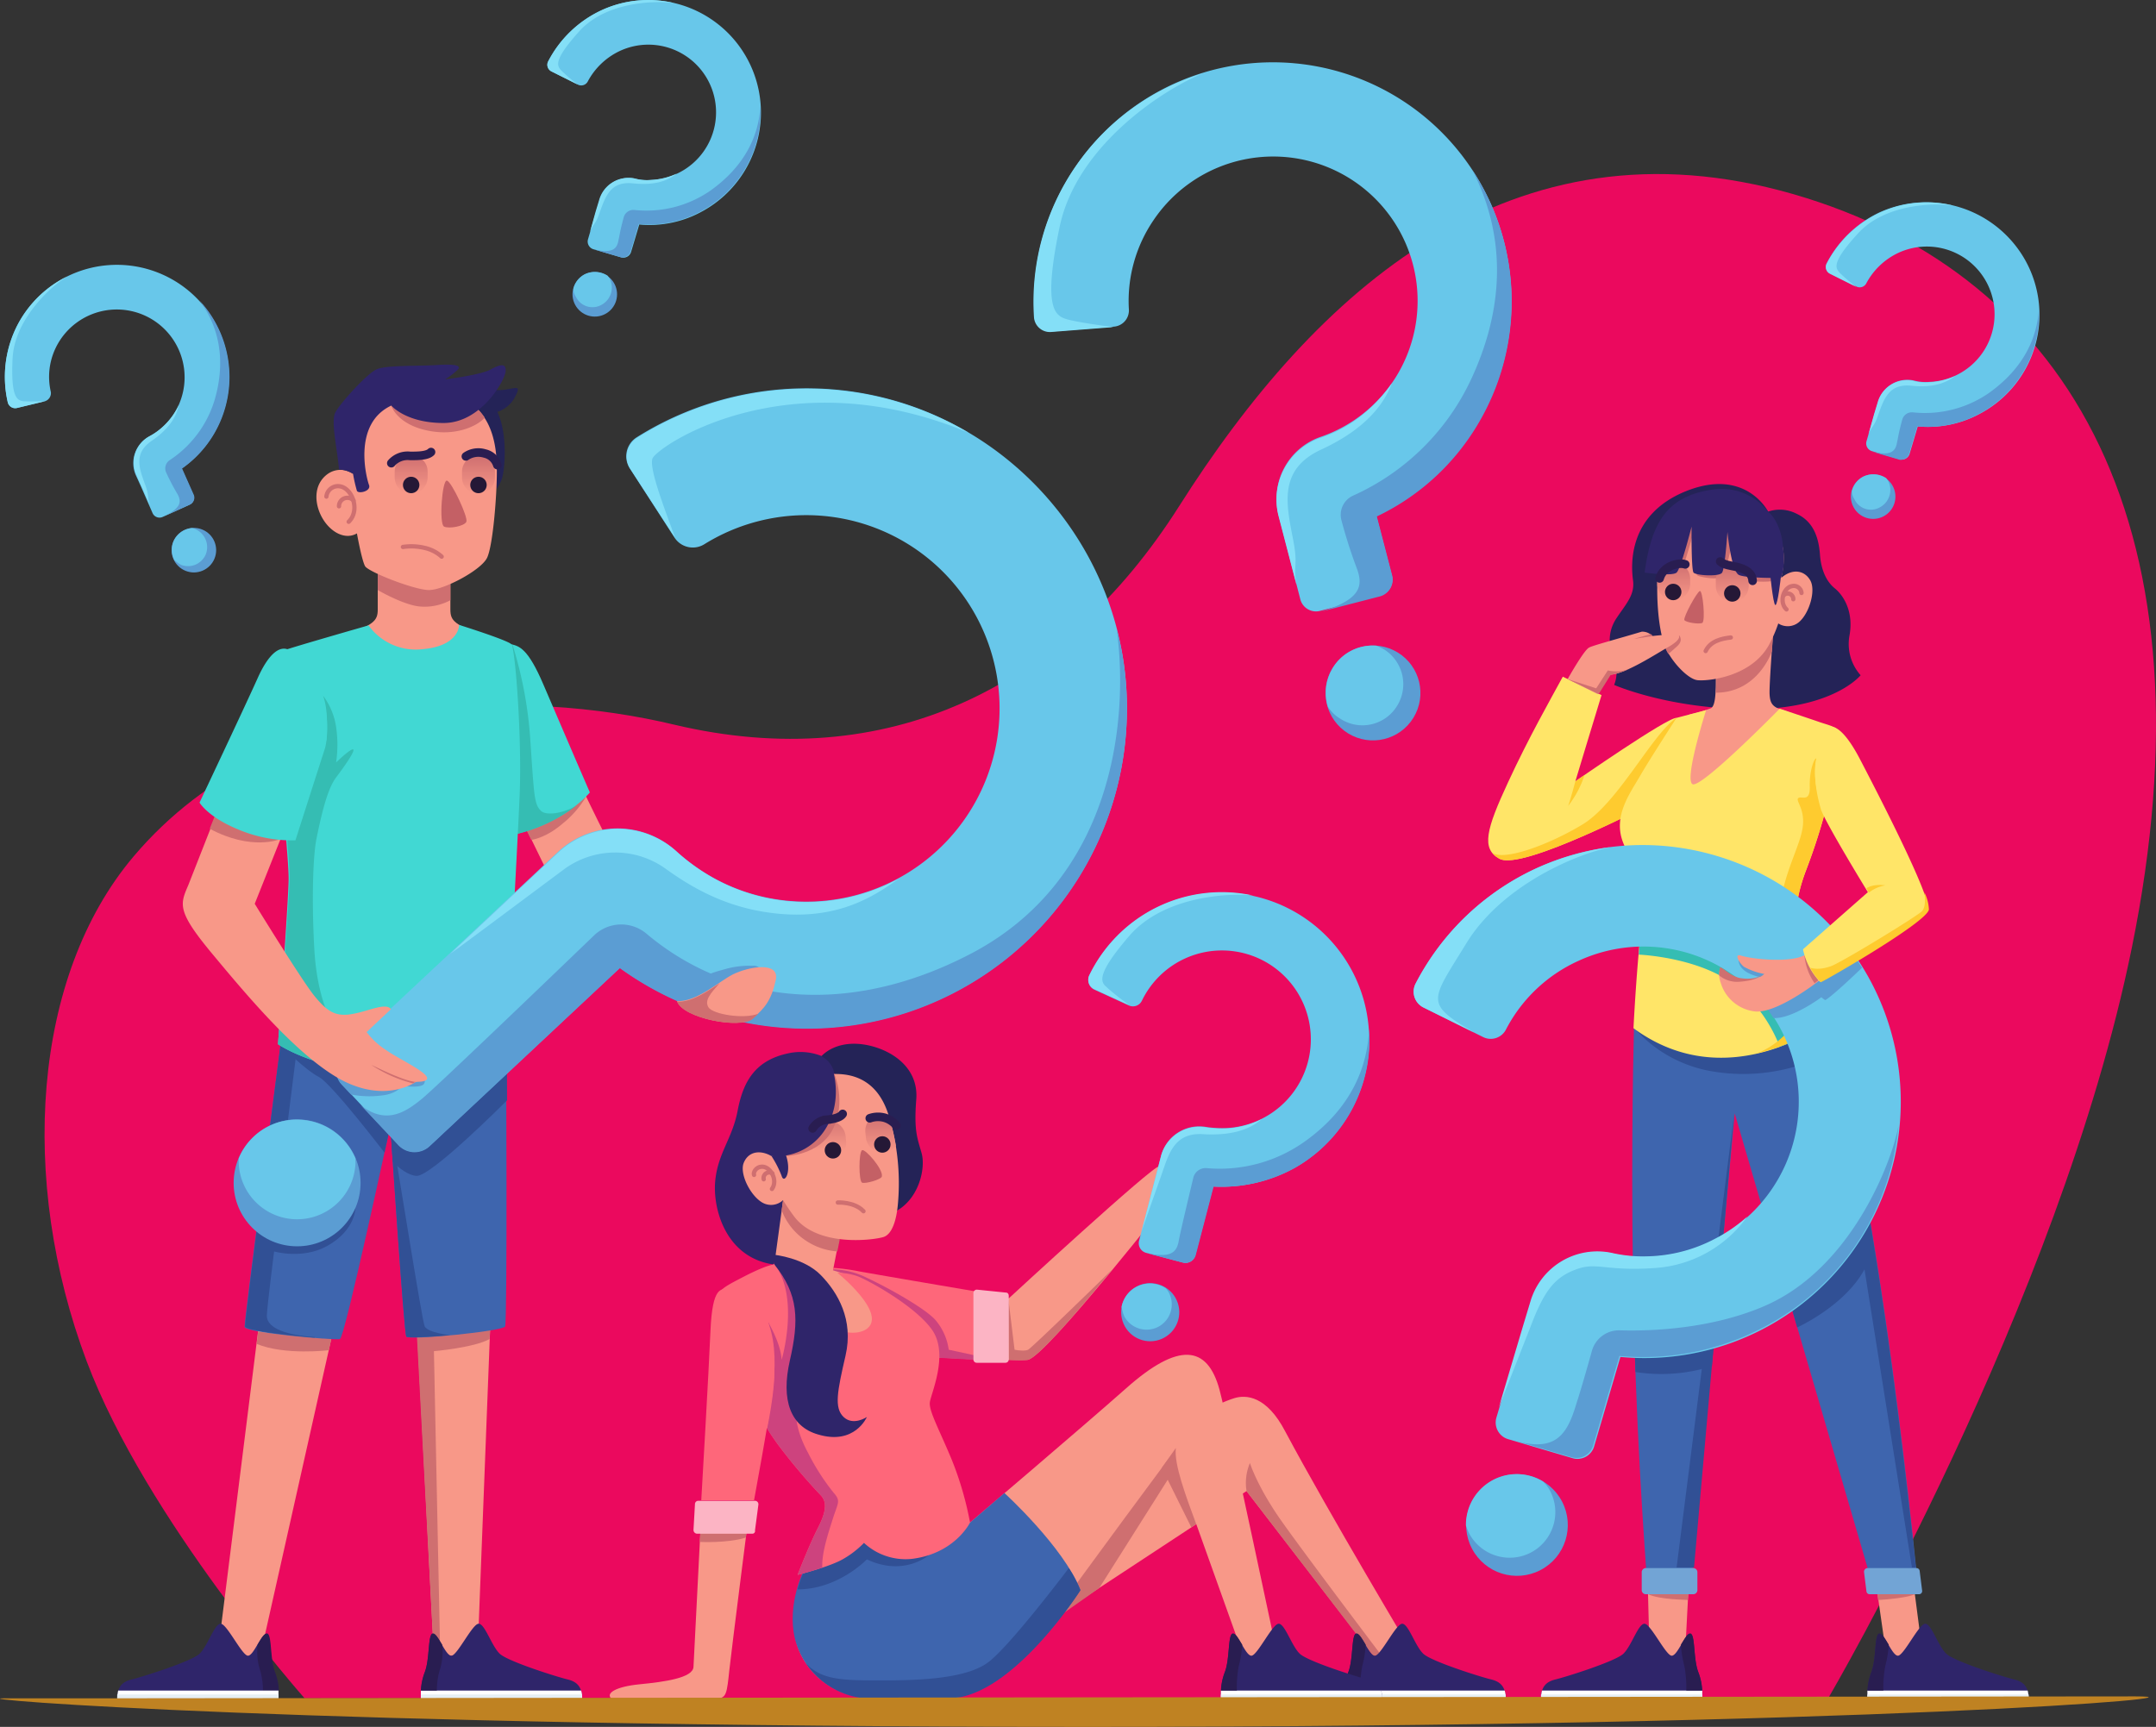 <svg xmlns="http://www.w3.org/2000/svg" xmlns:xlink="http://www.w3.org/1999/xlink" width="502.667" height="402.709" viewBox="0 0 502.667 402.709">
  <rect x="0" y="0" width="502.667" height="402.709" fill="#333333" stroke="none"/>
  <defs>
    <linearGradient id="linear-gradient" x1="0.503" y1="0.011" x2="0.503" y2="0.994" gradientUnits="objectBoundingBox">
      <stop offset="0" stop-color="#cf6f70"/>
      <stop offset="1" stop-color="#f89888"/>
    </linearGradient>
    <linearGradient id="linear-gradient-2" x1="0.504" y1="0.011" x2="0.504" y2="0.994" xlink:href="#linear-gradient"/>
    <linearGradient id="linear-gradient-3" x1="0.497" y1="0.011" x2="0.497" y2="0.994" xlink:href="#linear-gradient"/>
    <linearGradient id="linear-gradient-4" x1="0.494" y1="0.02" x2="0.494" y2="1.003" xlink:href="#linear-gradient"/>
    <linearGradient id="linear-gradient-5" x1="0.498" y1="0.022" x2="0.498" y2="1.011" xlink:href="#linear-gradient"/>
    <linearGradient id="linear-gradient-6" x1="0.66" y1="-0.212" x2="0.66" y2="0.779" xlink:href="#linear-gradient"/>
  </defs>
  <g id="_2362208" data-name="2362208" transform="translate(-30.599 -67.134)">
    <path id="XMLID_298_" d="M100.432,458.541s-36.921-41.664-50.809-78.585C33.7,337.615,36.977,290.08,60.575,262.192c33.76-39.857,92.134-38.841,126.007-30.711,49.454,11.743,90.666-8.355,117.652-50.809,31.953-50.47,77.456-91.8,143.169-72.939,65.713,18.969,98.683,79.262,79.036,175.8-16.936,83.214-70.794,175.009-70.794,175.009Z" transform="translate(1.188 4.641)" fill="#eb095e"/>
    <g id="XMLID_288_" transform="translate(57.924 152.172)">
      <path id="XMLID_141_" d="M136.6,201.2s1.694.339,8.807,16.711,16.485,34.324,16.485,34.324l-13.436,9.033-10.5-21.566Z" transform="translate(-44.24 -134.865)" fill="#f89888"/>
      <path id="XMLID_229_" d="M153.394,231.7a23.116,23.116,0,0,1-5.533,6.323c-3.952,3.387-7.226,3.726-7.226,3.726l-2.936-5.984Z" transform="translate(-44.098 -130.928)" fill="#cf6f70"/>
      <path id="XMLID_139_" d="M136.2,200.2c1.807.452,3.839.9,7.452,9.371,5.984,14,10.839,25.179,10.839,25.179s-5.758,7.226-18.291,9.936V200.2Z" transform="translate(-44.292 -134.994)" fill="#41d8d3"/>
      <path id="XMLID_317_" d="M151.643,237.573c-2.484,1.807-7.226,2.823-8.581,1.468-1.581-1.581-1.581-3.274-2.484-16.6A94.652,94.652,0,0,0,136.4,200.2v44.486A36.832,36.832,0,0,0,151.643,237.573Z" transform="translate(-44.266 -134.994)" fill="#35bdb3"/>
      <path id="XMLID_136_" d="M84.984,342,75.5,417.762l9.6,1.694,16.936-75.536Z" transform="translate(-52.128 -116.689)" fill="#f89888"/>
      <path id="XMLID_232_" d="M100.988,343.894l-.565,2.6s-10.275,1.242-16.824-1.468l.339-2.823Z" transform="translate(-51.082 -116.663)" fill="#cf6f70"/>
      <path id="XMLID_131_" d="M116.8,343.494l3.839,74.294H130.8l2.936-75.988Z" transform="translate(-46.796 -116.715)" fill="#f89888"/>
      <path id="XMLID_233_" d="M120.652,417.788h1.468l-1.468-71.02s9.259-.79,12.985-2.823l.113-2.145L116.7,343.494Z" transform="translate(-46.809 -116.715)" fill="#cf6f70"/>
      <path id="XMLID_130_" d="M89.455,283.19s-8.468,64.245-8.355,65.6,21.114,3.161,22.243,2.823,11.743-49.793,11.743-49.793,3.161,48.325,3.726,49.228,22.469-1.242,23.033-2.371.226-66.278.226-66.278Z" transform="translate(-51.405 -124.383)" fill="#3e65ae"/>
      <path id="XMLID_484_" d="M81.2,348.6c.113.9,9.6,2.032,16.146,2.6l.226-.113c-8.355-.565-11.4-2.71-11.291-5.081s1.694-14.9,1.694-14.9,6.549,1.919,12.307-1.242c6.775-3.726,6.662-9.033,6.662-9.033-9.71,9.71-18.969,5.42-18.969,5.42L93.394,283h0l-3.952.113S81.087,347.245,81.2,348.6Z" transform="translate(-51.392 -124.305)" fill="#315095"/>
      <path id="XMLID_482_" d="M125.088,348.49s-5.081-.565-5.871-2.032c-.677-1.468-6.323-37.825-8.017-46.857,0,0,3.161,48.325,3.726,49.229C115.265,349.167,120.007,348.941,125.088,348.49Z" transform="translate(-47.519 -122.162)" fill="#315095"/>
      <path id="XMLID_481_" d="M112.776,308.156c.9-3.952,1.355-6.436,1.355-6.436s.226,3.5.565,8.581c1.468,1.468,3.613,3.161,5.533,3.274,3.274.226,20.211-16.711,21.114-17.614,0-8.017-.113-13.662-.113-13.662l-52.729.79s5.871,5.871,9.033,7.452C100.581,292.236,112.776,308.156,112.776,308.156Z" transform="translate(-50.45 -124.396)" fill="#315095"/>
      <path id="XMLID_127_" d="M120.319,404.871c1.242,0,2.936,5.081,4.291,5.081s4.855-7.339,6.323-7.452,3.049,5.194,4.968,7,13.436,5.42,15.807,5.984S155.1,417.4,155.1,420H117.609a13.014,13.014,0,0,1,.79-6.1C119.642,410.743,119.077,404.871,120.319,404.871Z" transform="translate(-46.702 -108.879)" fill="#2f256a"/>
      <path id="XMLID_124_" d="M89.576,404.871c-1.242,0-2.936,5.081-4.291,5.081s-4.855-7.339-6.323-7.452-3.049,5.194-4.968,7-13.436,5.42-15.807,5.984S54.8,417.4,54.8,420H92.286a13.014,13.014,0,0,0-.79-6.1C90.254,410.743,90.818,404.871,89.576,404.871Z" transform="translate(-54.8 -108.879)" fill="#2f256a"/>
      <path id="XMLID_235_" d="M85.055,417.823a18,18,0,0,0-.565-4.4,14.2,14.2,0,0,1-.677-6.323c.79-1.242,1.468-2.6,2.145-2.6,1.242,0,.677,5.871,1.919,9.033a13.91,13.91,0,0,1,.9,4.29Z" transform="translate(-51.07 -108.621)" fill="#291d51"/>
      <path id="XMLID_121_" d="M154.873,416.3H117.5v1.807h37.6A4.972,4.972,0,0,0,154.873,416.3Z" transform="translate(-46.706 -107.097)" fill="#fff"/>
      <path id="XMLID_120_" d="M92.4,416.3H55.026a9.882,9.882,0,0,0-.226,1.807H92.4Z" transform="translate(-54.8 -107.097)" fill="#fff"/>
      <path id="XMLID_117_" d="M109.594,185.7v8.242c0,2.71-.9,3.613-8.694,6.436,0,0,2.145,4.629,17.162,4.629s17.162-4.629,17.162-4.629c-7.791-2.823-8.694-3.726-8.694-6.436V185.7Z" transform="translate(-48.849 -136.866)" fill="#f89888"/>
      <path id="XMLID_293_" d="M108.6,189.439s5.984,3.5,9.823,3.839a12.667,12.667,0,0,0,7.113-1.468V185.6H108.6Z" transform="translate(-47.855 -136.879)" fill="#cf6f70"/>
      <path id="XMLID_113_" d="M133.845,170.811a17.6,17.6,0,0,0,1.016-1.919c.79-1.694,1.694-10.5-.9-16.033a7.122,7.122,0,0,0,4.065-3.387c1.468-2.823.677-2.258-2.145-1.807s-7.678-.565-7.678-.565Z" transform="translate(-45.325 -141.849)" fill="#242357"/>
      <path id="XMLID_111_" d="M121.751,148c-8.355,0-17.275,2.258-17.275,19.195a5.125,5.125,0,0,0-5.871,0c-3.5,2.484-3.161,7.113-1.242,10.388s5.307,5.081,8.017,3.5c0,0,1.129,6.323,1.919,7.678.9,1.355,11.517,5.533,14.9,5.533s12.194-4.629,13.549-7.565,2.258-14.452,2.258-20.1S137.446,148,121.751,148Z" transform="translate(-49.489 -141.733)" fill="#f89888"/>
      <path id="XMLID_295_" d="M129.839,161.2h0A3.807,3.807,0,0,0,126,165.039v1.242a3.807,3.807,0,0,0,3.839,3.839h0a3.807,3.807,0,0,0,3.839-3.839v-1.242A3.807,3.807,0,0,0,129.839,161.2Z" transform="translate(-45.609 -140.029)" fill="url(#linear-gradient)"/>
      <path id="XMLID_292_" d="M115.939,161.2h0a3.807,3.807,0,0,0-3.839,3.839v1.242a3.807,3.807,0,0,0,3.839,3.839h0a3.807,3.807,0,0,0,3.839-3.839v-1.242A3.739,3.739,0,0,0,115.939,161.2Z" transform="translate(-47.403 -140.029)" fill="url(#linear-gradient-2)"/>
      <path id="XMLID_296_" d="M119.755,148a23.1,23.1,0,0,0-8.355,1.242v2.032s1.129,4.178,8.129,5.758,12.081-1.129,13.662-2.936C130.933,150.71,126.869,148,119.755,148Z" transform="translate(-47.493 -141.733)" fill="#cf6f70"/>
      <path id="XMLID_109_" d="M104.016,167.911a34.7,34.7,0,0,0,.9,3.952c.339.79,3.387.113,2.823-1.355s-3.952-14.227,5.194-18.517c0,0,3.387,4.065,12.194,4.065,8.694,0,14.227-9.823,14.452-11.968s-1.355-1.694-3.613-.452c-2.371,1.242-10.5,2.258-10.5,2.258a17.3,17.3,0,0,0,2.823-2.145c1.129-1.016-.113-1.468-4.291-1.242-4.629.339-12.081,0-14.452,1.016-2.032.79-8.581,7.9-9.71,10.162-1.016,2.145.565,8.807.9,13.21A6.948,6.948,0,0,1,104.016,167.911Z" transform="translate(-49.029 -142.45)" fill="#2f256a"/>
      <path id="XMLID_108_" d="M121.966,201.845a13.585,13.585,0,0,1-12.759-5.533s-17.388,4.968-19.872,5.871c-2.484.79-2.371,4.291-1.468,17.84.9,13.662,2.71,30.6,2.71,35.341s-2.484,38.615-2.484,38.615,9.71,6.775,27.55,6.775,25.743-7.226,25.743-7.226,2.484-44.148,3.049-57.584-1.016-34.212-1.919-35.228c-1.016-1.016-12.194-4.516-12.194-4.516S130.434,201.055,121.966,201.845Z" transform="translate(-50.607 -135.511)" fill="#41d8d3"/>
      <path id="XMLID_299_" d="M103.607,291.53c-3.613-3.839-6.549-11.291-7.113-21.679-.677-12.307-.226-21.791.452-25.4,1.581-7.9,2.936-12.307,4.629-14.565s4.629-6.323,3.952-6.549c-.677-.113-3.952,3.049-3.952,3.049a27.96,27.96,0,0,0,0-8.242,15.988,15.988,0,0,0-3.049-7.339c1.468,3.839.79,10.5.79,10.5L87.8,215.091c.113.9.113,1.807.226,2.823.9,13.662,2.71,30.6,2.71,35.341s-2.71,38.841-2.71,38.841,9.71,6.775,27.55,6.775a52.683,52.683,0,0,0,11.968-1.242C115.576,297.627,105.978,293.9,103.607,291.53Z" transform="translate(-50.54 -133.626)" fill="#35bdb3"/>
      <g id="XMLID_291_" transform="translate(26.4 5.521)">
        <path id="XMLID_107_" d="M217.541,147.747a74.462,74.462,0,0,0-47.535,11.065,5.228,5.228,0,0,0-1.581,7.113l10.5,16.259a5.086,5.086,0,0,0,7,1.468,45.063,45.063,0,1,1,21.34,83.327,44.463,44.463,0,0,1-18.969-5.307,46.793,46.793,0,0,1-9.033-6.436,20.333,20.333,0,0,0-27.55.226l-5.645,5.307-44.486,41.664a5.148,5.148,0,0,0-.226,7.226l13.21,14.114a5.148,5.148,0,0,0,7.226.226l44.373-41.551a74.569,74.569,0,0,0,118.216-60.632C284.383,183.991,255.252,151.7,217.541,147.747Z" transform="translate(-75.367 -147.339)" fill="#68c7ea"/>
        <path id="XMLID_294_" d="M101.355,292.465l2.145,2.258a23.327,23.327,0,0,0,7.9.113c3.049-.565,3.952-2.145,3.952-2.145s4.742.677,5.194-.565c.565-1.242-.677-1.355-2.823-2.484,0,0-8.017-5.533-11.855-8.242l-4.178,3.952A4.92,4.92,0,0,0,101.355,292.465Z" transform="translate(-75.365 -130.033)" fill="#5b9dd3"/>
        <path id="XMLID_236_" d="M283.723,215.5a70.911,70.911,0,0,0-2.371-18.4c2.936,21.9-1.129,58.6-34.212,75.762-29.808,15.469-57.132,10.726-75.536-4.855a9.134,9.134,0,0,0-12.081.452c-11.968,11.517-37.26,35.792-40.2,38.163-3.613,2.936-8.242,6.21-14.227,1.468l8.807,9.371a5.148,5.148,0,0,0,7.226.226l44.373-41.551A74.569,74.569,0,0,0,283.723,215.5Z" transform="translate(-74.706 -140.915)" fill="#5b9dd3"/>
        <path id="XMLID_234_" d="M181.353,274.845a8.833,8.833,0,0,0,3.049-1.016,12.052,12.052,0,0,0,3.5-2.823,8.014,8.014,0,0,0,1.129-1.581,4.01,4.01,0,0,0,.452-1.016,1.391,1.391,0,0,0-.226-1.129,2.034,2.034,0,0,0-1.807-.677,20.966,20.966,0,0,0-6.436.79c-1.919.565-4.065,1.016-5.533,2.371-1.919,1.807.452,3.387,2.032,4.178a5.88,5.88,0,0,0,3.387.9Z" transform="translate(-65.713 -131.946)" fill="#5b9dd3"/>
        <circle id="XMLID_106_" cx="14.791" cy="14.791" r="14.791" transform="matrix(0.052, -0.999, 0.999, 0.052, 0, 199.291)" fill="#5b9dd3"/>
        <path id="XMLID_297_" d="M107.112,308.564v-1.129A14.813,14.813,0,0,0,94.24,298.4,14.6,14.6,0,0,0,79.9,307.435a13.617,13.617,0,0,0,27.211,1.129Z" transform="translate(-77.96 -127.841)" fill="#68c7ea"/>
        <path id="XMLID_300_" d="M171.289,182.171c-2.484-6.887-5.984-15.807-5.307-18.4s31.276-23.824,73.73-6.1a74.354,74.354,0,0,0-77.343,1.242,5.228,5.228,0,0,0-1.581,7.113Z" transform="translate(-67.617 -147.326)" fill="#84dff7"/>
        <path id="XMLID_105_" d="M228.155,249.925h0a44.964,44.964,0,0,1-23.824,5.42,44.464,44.464,0,0,1-18.969-5.307,46.8,46.8,0,0,1-9.033-6.436,20.333,20.333,0,0,0-27.55.226l-5.645,5.307L123.6,267.426h0c-.339.339,14.791-10.952,26.308-19.533a20.158,20.158,0,0,1,23.937-.226c5.645,4.065,12.646,8.129,21.792,9.823C212.347,260.538,221.719,254.554,228.155,249.925Z" transform="translate(-72.319 -135.592)" fill="#84dff7"/>
      </g>
      <path id="XMLID_104_" d="M170.4,274.805c4.516.226,9.71-4.516,12.985-6.21,3.613-1.807,10.952-3.161,10.049,1.242-1.016,4.742-2.6,6.662-5.42,9.033C185.191,281.354,171.868,278.87,170.4,274.805Z" transform="translate(-39.877 -126.385)" fill="#f89888"/>
      <path id="XMLID_103_" d="M123.05,166.4c-1.129-.339-1.919,10.162-.677,10.726s4.742-.113,5.194-1.129S124.179,166.74,123.05,166.4Z" transform="translate(-46.158 -139.359)" fill="#c46065"/>
      <circle id="XMLID_102_" cx="1.919" cy="1.919" r="1.919" transform="translate(66.617 26.139)" fill="#251836"/>
      <circle id="XMLID_101_" cx="1.919" cy="1.919" r="1.919" transform="translate(82.311 26.139)" fill="#251836"/>
      <path id="XMLID_100_" d="M120.659,160.5c-.9.9-3.161.9-4.855.9a5.045,5.045,0,0,0-4.4,1.694" transform="translate(-47.493 -140.119)" fill="none" stroke="#291d51" stroke-linecap="round" stroke-miterlimit="10" stroke-width="2"/>
      <path id="XMLID_99_" d="M126.8,161.5a5.12,5.12,0,0,1,4.4-.677,3.974,3.974,0,0,1,2.936,2.71" transform="translate(-45.505 -140.107)" fill="none" stroke="#291d51" stroke-linecap="round" stroke-miterlimit="10" stroke-width="2"/>
      <path id="XMLID_98_" d="M113.8,180.117a13.336,13.336,0,0,1,5.081.226,8.74,8.74,0,0,1,3.952,2.032" transform="translate(-47.183 -137.606)" fill="none" stroke="#cf6f70" stroke-linecap="round" stroke-miterlimit="10" stroke-width="1"/>
      <path id="XMLID_97_" d="M98,169.978a2.709,2.709,0,0,1,3.274-2.371c2.823.565,4.629,5.645,1.919,8.242" transform="translate(-49.224 -139.21)" fill="none" stroke="#cf6f70" stroke-linecap="round" stroke-miterlimit="10" stroke-width="1"/>
      <path id="XMLID_96_" d="M100.6,171.925a1.957,1.957,0,0,1,3.387-1.355" transform="translate(-48.889 -138.898)" fill="none" stroke="#cf6f70" stroke-linecap="round" stroke-miterlimit="10" stroke-width="1"/>
      <path id="XMLID_93_" d="M75.858,235.9l-6.21,15.807c-1.919,4.516-2.823,5.984,5.533,16.033s19.646,23.485,29.582,29.131c8.694,4.855,15.13,2.484,17.727.9.339-.226,1.242-.113,1.694-.226,4.4-.79-5.194-4.968-8.468-7.339a17.334,17.334,0,0,1-4.516-4.178l5.645-5.307s-.226-.9-2.371-.565-4.629,1.468-7.678,1.807c-3.049.226-4.855-.79-7.791-4.4s-13.888-21.453-13.888-21.453L91.1,241.094Z" transform="translate(-53.051 -130.386)" fill="#f89888"/>
      <path id="XMLID_227_" d="M90.159,241.107s-6.549,2.71-16.259-2.484l1.129-2.823Z" transform="translate(-52.334 -130.399)" fill="#cf6f70"/>
      <path id="XMLID_92_" d="M92.914,201.551c-1.919-1.242-4.629-.113-7.565,6.436S71.8,237,71.8,237s1.919,3.387,9.146,6.323a32.213,32.213,0,0,0,13.21,2.484s5.758-17.953,6.887-21.453C102.06,220.858,102.511,207.648,92.914,201.551Z" transform="translate(-52.605 -134.877)" fill="#41d8d3"/>
      <path id="XMLID_231_" d="M117.8,291.052c-2.936-.113-9.823-3.726-10.5-3.952a31.869,31.869,0,0,0,9.71,4.291A1.247,1.247,0,0,1,117.8,291.052Z" transform="translate(-48.023 -123.776)" fill="#cf6f70"/>
      <path id="XMLID_304_" d="M188.014,278.555c.452-.452,1.016-.9,1.355-1.242h0c-3.5,1.355-10.613.113-11.63-1.468s.452-3.274,2.6-5.645c-3.049,2.032-6.662,4.516-9.936,4.291C171.868,278.442,185.191,280.926,188.014,278.555Z" transform="translate(-39.877 -125.958)" fill="#cf6f70"/>
      <path id="XMLID_91_" d="M121.226,417.823a18,18,0,0,1,.565-4.4,14.2,14.2,0,0,0,.677-6.323c-.79-1.242-1.468-2.6-2.145-2.6-1.242,0-.677,5.871-1.919,9.033a13.91,13.91,0,0,0-.9,4.29Z" transform="translate(-46.706 -108.621)" fill="#291d51"/>
      <path id="XMLID_90_" d="M117.5,417.1v.9h37.6v-.9Z" transform="translate(-46.706 -106.994)" fill="#e6eff4"/>
      <path id="XMLID_237_" d="M92.4,417.1v.9H54.8v-.9Z" transform="translate(-54.8 -106.994)" fill="#e6eff4"/>
    </g>
    <g id="XMLID_282_" transform="translate(360.192 180.018)">
      <path id="XMLID_89_" d="M368.047,279.529c-.226,8.468-.79,36.47,0,68.988.79,32.631,3.274,63,3.274,63h9.823l10.388-112.006L424.275,411.52h10.162s-8.92-94.279-21.679-133.12Z" transform="translate(-316.682 -152.745)" fill="#3e65ae"/>
      <path id="XMLID_424_" d="M386.856,342.758l-.677,7.678a38.945,38.945,0,0,1-17.84,1.355L368,340.5Z" transform="translate(-316.636 -144.728)" fill="#315095"/>
      <path id="XMLID_419_" d="M390.236,297.1,376.8,403.009h4.065Z" transform="translate(-315.5 -150.331)" fill="#315095"/>
      <path id="XMLID_428_" d="M386.856,289.8a43.075,43.075,0,0,0,22.13-2.371l10.5,39.405-14.565,18.63,1.129,3.952s11.065-4.968,15.694-13.549l11.065,69.552h.9c-2.258-21.453-10.275-94.166-21-127.023L368,279.529A31.063,31.063,0,0,0,386.856,289.8Z" transform="translate(-316.636 -152.745)" fill="#315095"/>
      <path id="XMLID_56_" d="M380.271,396.4l-.9,17.388h-8.017L370.9,396.4Z" transform="translate(-316.261 -137.512)" fill="#f89888"/>
      <path id="XMLID_81_" d="M426.994,396.4l2.258,17.388h-8.468L418.3,396.4Z" transform="translate(-310.142 -137.512)" fill="#f89888"/>
      <path id="XMLID_47_" d="M381.681,397.1H370.5a.971.971,0,0,1-.9-.9V391.9a.971.971,0,0,1,.9-.9h11.178a.971.971,0,0,1,.9.9v4.291A.971.971,0,0,1,381.681,397.1Z" transform="translate(-316.429 -138.209)" fill="#72a4d5"/>
      <path id="XMLID_78_" d="M428.259,397.1h-11.4a.755.755,0,0,1-.79-.677L415.5,391.9a.873.873,0,0,1,.79-.9h11.4a.755.755,0,0,1,.79.677l.565,4.516A.745.745,0,0,1,428.259,397.1Z" transform="translate(-310.504 -138.209)" fill="#72a4d5"/>
      <path id="XMLID_46_" d="M364.322,211.191c-1.016,3.274-6.1,20.1-6.1,20.1s21.566-15.017,23.6-14.791l-5.533,19.759S345.8,252.29,340.5,249.354c-4.291-2.371-3.049-6.887,2.032-17.84,4.742-10.275,9.936-19.42,12.759-24.614Z" transform="translate(-320.522 -161.975)" fill="#ffe568"/>
      <path id="XMLID_430_" d="M381.706,215.4c-5.533,3.5-13.549,19.759-21.9,24.84-8.242,4.968-18.291,8.468-21,6.662a4.108,4.108,0,0,0,1.694,1.355c3.613,2.032,19.646-5.194,29.018-9.71Z" transform="translate(-320.405 -160.878)" fill="#fecb2f"/>
      <path id="XMLID_54_" d="M399.923,173.534a8.49,8.49,0,0,1,6.549.452c3.726,1.694,5.194,5.081,5.533,9.484.226,3.387,1.355,6.21,3.387,7.9,2.145,1.694,4.516,5.533,3.5,11.065a10.96,10.96,0,0,0,2.6,9.259s-6.323,7.9-25.517,7.9-31.953-5.645-31.953-5.645a7.471,7.471,0,0,0,0-5.645c-1.242-3.049-1.694-6.549.565-9.936s4.29-5.42,3.839-8.807-1.355-15.243,12.307-20.775C394.729,163.147,399.923,173.534,399.923,173.534Z" transform="translate(-317.283 -167.112)" fill="#242357"/>
      <path id="XMLID_43_" d="M399.7,198.4s-.9,11.63-.79,13.662c.113,2.145.677,3.049,3.161,3.726s6.775,3.613,6.775,3.613-6.775,18.4-26.082,19.533-2.484-22.13-2.484-22.13a34.389,34.389,0,0,0,4.968-1.468c1.016-.565,1.129-3.387,1.129-7Z" transform="translate(-315.928 -163.072)" fill="#f89888"/>
      <path id="XMLID_418_" d="M384.9,211.71h0c9.936,0,13.1-9.71,13.1-9.71h0c.113-2.032.226-3.5.226-3.5l-13.21,9.936A30.645,30.645,0,0,1,384.9,211.71Z" transform="translate(-314.454 -163.06)" fill="#cf6f70"/>
      <path id="XMLID_39_" d="M388.268,170.8c-6.549-.113-14.227,3.952-15.13,13.549-.9,9.033.113,17.5,1.807,20.888s5.081,6.775,7.113,7.113,13.21-.565,17.162-8.92a30.241,30.241,0,0,0,1.807-4.291,4.066,4.066,0,0,0,4.855-.339c2.371-2.032,3.952-7.339,2.6-9.71s-4.178-2.823-6.775-.565a18.092,18.092,0,0,0,.565-5.533C402.043,179.494,399.9,170.913,388.268,170.8Z" transform="translate(-316.016 -166.636)" fill="#f89888"/>
      <path id="XMLID_376_" d="M401.579,188.527a1.125,1.125,0,0,1,.113-.452c-.113-2.484-7.452-12.759-10.5-17.049a23.843,23.843,0,0,0-2.936-.226c-6.549-.113-14.227,3.952-15.13,13.549-.113.79-.113,1.581-.226,2.371,1.581.226,4.968.565,5.42.226.565-.452,3.161-9.823,3.161-9.823s.339,10.275.565,10.726,5.645,1.468,6.323,0a79.227,79.227,0,0,0,2.032-8.468,85.084,85.084,0,0,0,2.145,9.259C393.111,189.317,400.111,189.995,401.579,188.527Z" transform="translate(-316.003 -166.636)" fill="#cf6f70"/>
      <path id="XMLID_94_" d="M388.739,183.6h0a3.807,3.807,0,0,0-3.839,3.839v1.242a3.807,3.807,0,0,0,3.839,3.839h0a3.807,3.807,0,0,0,3.839-3.839v-1.242A3.807,3.807,0,0,0,388.739,183.6Z" transform="translate(-314.454 -164.983)" fill="url(#linear-gradient-3)"/>
      <path id="XMLID_366_" d="M376.639,183.2h0a3.807,3.807,0,0,0-3.839,3.839v1.242a3.807,3.807,0,0,0,3.839,3.839h0a3.807,3.807,0,0,0,3.839-3.839v-1.242A3.957,3.957,0,0,0,376.639,183.2Z" transform="translate(-316.016 -165.035)" fill="url(#linear-gradient-4)"/>
      <path id="XMLID_415_" d="M377.774,198.4c.339.677.677,1.468-.79,2.71-1.355,1.242-1.807,1.581-1.807,1.581a7.212,7.212,0,0,1-.677-1.355Z" transform="translate(-315.797 -163.072)" fill="#cf6f70"/>
      <path id="XMLID_38_" d="M382.014,189.2c.677-.226,1.355,7,.565,7.452-.79.339-3.839-.113-4.178-.677C378.176,195.185,381.337,189.426,382.014,189.2Z" transform="translate(-315.294 -164.261)" fill="#c46065"/>
      <circle id="XMLID_37_" cx="1.919" cy="1.919" r="1.919" transform="translate(72.365 23.585)" fill="#251836"/>
      <circle id="XMLID_36_" cx="1.919" cy="1.919" r="1.919" transform="translate(58.59 23.246)" fill="#251836"/>
      <path id="XMLID_53_" d="M403.1,189.784a1.8,1.8,0,0,0-2.258-1.581c-1.919.339-3.049,3.726-1.242,5.42" transform="translate(-312.673 -164.392)" fill="none" stroke="#cf6f70" stroke-linecap="round" stroke-miterlimit="10" stroke-width="1"/>
      <path id="XMLID_52_" d="M401.158,191.052a1.294,1.294,0,0,0-2.258-.9" transform="translate(-312.647 -164.192)" fill="none" stroke="#cf6f70" stroke-linecap="round" stroke-miterlimit="10" stroke-width="1"/>
      <path id="XMLID_40_" d="M385.2,213.839s-5.194,16.259-3.161,17.275S402.361,213.5,402.361,213.5s7.791,2.6,9.371,3.161c3.049,1.016,5.081,1.242,4.291,3.952-.9,3.613-.565,12.307-7.565,30.711-2.484,6.436-3.274,12.985-1.468,18.4,1.242,3.613,6.662,16.711,6.662,16.711s-23.146,17.953-45.39,1.581c0,0,1.468-30.034,4.065-36.244a12.775,12.775,0,0,1-6.549-7.226c-2.258-5.984,1.581-11.178,3.952-15.243,2.258-3.952,8.581-13.662,8.581-13.662Z" transform="translate(-317.011 -161.123)" fill="#ffe568"/>
      <path id="XMLID_443_" d="M370.129,254.5c-.452,3.387-.9,7.339-1.129,11.065,0,0,14.452.565,22.808,7.452a34.258,34.258,0,0,1,10.049,14,48.042,48.042,0,0,0,10.613-5.42C404.341,262.855,389.662,254.839,370.129,254.5Z" transform="translate(-316.507 -155.83)" fill="#35bdb3"/>
      <g id="XMLID_431_" transform="translate(79.479 63.981)">
        <g id="Group_7" data-name="Group 7">
          <path id="XMLID_161_" d="M392.9,292.678A46.652,46.652,0,0,0,410.062,285s-5.533-13.1-6.662-16.711c-1.807-5.307-.9-11.968,1.468-18.4a132.423,132.423,0,0,0,4.291-12.985c0-.113-3.274-7.791-1.807-13.1-.452-.339-1.694,2.71-1.581,6.549s-2.032,2.032-2.71,2.71,2.145,2.936.79,8.129c-1.242,5.194-6.1,13.323-4.968,22.921s4.742,15.694,5.081,17.84C404.191,283.984,399,290.871,392.9,292.678Z" transform="translate(-392.9 -223.777)" fill="#fecb2f"/>
        </g>
      </g>
      <g id="XMLID_49_" transform="translate(0 84.179)">
        <circle id="XMLID_35_" cx="11.855" cy="11.855" r="11.855" transform="matrix(0.887, -0.461, 0.461, 0.887, 8.107, 153.523)" fill="#5b9dd3"/>
        <path id="XMLID_480_" d="M348.43,389.892a10.647,10.647,0,0,0,4.516-14.34,8.46,8.46,0,0,0-1.694-2.258A11.838,11.838,0,0,0,333.3,383.57a13.773,13.773,0,0,0,.79,1.919A10.706,10.706,0,0,0,348.43,389.892Z" transform="translate(-321.116 -224.894)" fill="#68c7ea"/>
        <path id="XMLID_34_" d="M351.291,247.011A59.893,59.893,0,0,0,322.951,274a4.116,4.116,0,0,0,1.807,5.533l13.888,6.887a3.988,3.988,0,0,0,5.42-1.807,35.528,35.528,0,0,1,16.823-15.92,36.19,36.19,0,0,1,31.953,64.923,35.319,35.319,0,0,1-15.243,4.065,32.836,32.836,0,0,1-8.807-.79,16.253,16.253,0,0,0-18.969,11.4l-1.807,5.984-6.21,20.888a4.048,4.048,0,0,0,2.823,5.081l14.9,4.4a4.048,4.048,0,0,0,5.081-2.823l6.1-20.775a59.779,59.779,0,0,0,57.019-89.989C412.149,244.866,378.954,234.365,351.291,247.011Z" transform="translate(-322.508 -241.666)" fill="#68c7ea"/>
        <path id="XMLID_474_" d="M432.773,299.7c-1.242,7.339-10.5,33.082-31.276,42-12.307,5.307-26.308,5.871-33.647,5.645A6.55,6.55,0,0,0,361.3,352.2c-1.016,3.613-2.371,8.468-3.726,12.646-2.145,7.113-4.968,10.726-13.775,8.355l12.759,3.726a4.048,4.048,0,0,0,5.081-2.823l6.1-20.775a60.31,60.31,0,0,0,33.082-6.436A59,59,0,0,0,432.773,299.7Z" transform="translate(-319.76 -234.175)" fill="#5b9dd3"/>
        <path id="XMLID_475_" d="M368.34,242.1a62.265,62.265,0,0,0-17.049,4.855,59.893,59.893,0,0,0-28.34,26.985,4.116,4.116,0,0,0,1.807,5.533l11.855,5.871c-11.63-6.887-10.162-7.226-1.919-20.662C342.823,251.246,359.872,243.907,368.34,242.1Z" transform="translate(-322.508 -241.61)" fill="#84dff7"/>
        <path id="XMLID_478_" d="M376.908,330.368A28.764,28.764,0,0,0,398.022,318.4h0a35.9,35.9,0,0,1-7.565,5.194,35.321,35.321,0,0,1-15.243,4.065,32.837,32.837,0,0,1-8.807-.79,16.253,16.253,0,0,0-18.969,11.4l-1.807,5.984-5.533,18.63s4.178-10.614,7.452-18.969c3.161-8.355,5.645-11.4,10.613-13.21C363.021,328.9,365.053,331.272,376.908,330.368Z" transform="translate(-320.237 -231.761)" fill="#84dff7"/>
        <path id="XMLID_479_" d="M415.795,263.6l-11.856,5.081L389.6,265.632c.113,3.387,5.533,4.065,5.533,4.065l-1.807,2.936a7.607,7.607,0,0,0,.113,1.129,29.27,29.27,0,0,1,4.291,5.42h0c4.4.226,11.178-4.855,11.178-4.855a5.665,5.665,0,0,0,.9.677c1.807-1.016,8.468-7.452,8.581-7.565C417.489,266.084,416.7,264.729,415.795,263.6Z" transform="translate(-313.847 -238.835)" fill="#5b9dd3"/>
      </g>
      <path id="XMLID_42_" d="M405.471,264.4c-3.049,1.807-11.968,1.016-14.791.113-1.694-.565-.452,1.694.677,2.6A15.75,15.75,0,0,0,396.1,268.8c-.565.565-2.258,1.807-5.871,1.129-2.258-.677-3.161-1.919-4.4-2.484a5.258,5.258,0,0,0,.113,3.387,9.451,9.451,0,0,0,7.678,6.662c5.081.9,15.243-7.113,15.243-7.113Z" transform="translate(-314.363 -154.552)" fill="#f89888"/>
      <path id="XMLID_444_" d="M403.2,264.4a13.208,13.208,0,0,0,2.371,6.549l.9-.677Z" transform="translate(-312.092 -154.552)" fill="#cf6f70"/>
      <path id="XMLID_51_" d="M354.3,208.67s3.726-6.662,4.968-7.339c.677-.452,6.662-2.032,12.307-3.726a3.153,3.153,0,0,1,2.484,1.016,46.516,46.516,0,0,1,5.42-.339c1.242,0,1.355,1.129-1.581,2.823-2.823,1.581-10.162,6.436-13.775,6.549L361.3,212.17Z" transform="translate(-318.404 -163.18)" fill="#f89888"/>
      <path id="XMLID_50_" d="M398.992,173.4a13.8,13.8,0,0,0-13.323-5.081c-10.162,1.581-13.888,7.565-15.469,19.307,0,0,6.436.9,7.452,0s3.5-10.726,3.5-10.726-.113,9.936.452,10.726c.565.677,6.1,1.016,6.662,0,.677-1.016,1.242-9.484,1.242-9.484s.9,9.259,2.71,10.049,9.71.677,9.71.677,1.129-1.694.565-7C402.04,175.661,398.992,173.4,398.992,173.4Z" transform="translate(-316.352 -166.98)" fill="#2f256a"/>
      <path id="XMLID_367_" d="M398.6,186.758s-.677,6.323-1.242,6.323S396,184.5,396,184.5Z" transform="translate(-313.021 -164.867)" fill="#2f256a"/>
      <path id="XMLID_76_" d="M385.8,183.1c.79.79,2.71,1.016,3.726,1.242,2.371.565,3.726,1.468,3.839,3.274" transform="translate(-314.338 -165.048)" fill="none" stroke="#291d51" stroke-linecap="round" stroke-miterlimit="10" stroke-width="2"/>
      <path id="XMLID_358_" d="M379.284,183.718c-1.468-.565-5.194.339-5.984,3.274" transform="translate(-315.951 -164.988)" fill="none" stroke="#291d51" stroke-linecap="round" stroke-miterlimit="10" stroke-width="2"/>
      <path id="XMLID_414_" d="M372.416,198.552l-4.516.677,4.065-1.129Z" transform="translate(-316.649 -163.111)" fill="#cf6f70"/>
      <path id="XMLID_416_" d="M382.8,201.961c1.129-2.371,3.839-2.936,5.871-3.161" transform="translate(-314.725 -163.021)" fill="none" stroke="#cf6f70" stroke-linecap="round" stroke-miterlimit="10" stroke-width="1"/>
      <path id="XMLID_417_" d="M356.094,228.668s-1.242,4.629-1.694,5.758a23.882,23.882,0,0,0,3.839-7.226Z" transform="translate(-318.391 -159.355)" fill="#fecb2f"/>
      <path id="XMLID_433_" d="M368.639,205.3a8.6,8.6,0,0,1-4.968.339l-2.71,4.178-6.662-2.145,7.226,3.5,2.823-4.516A16.682,16.682,0,0,0,368.639,205.3Z" transform="translate(-318.404 -162.182)" fill="#cf6f70"/>
      <path id="XMLID_41_" d="M408.094,218.1c.79-1.581,3.613-1.919,8.129,6.775,4.065,7.791,16.485,31.84,15.807,34.889-.565,2.823-22.582,15.581-25.179,16.936a15.573,15.573,0,0,1-3.952-7.565l15.13-13.323s-9.823-16.033-10.952-19.308C406.174,233.231,404.142,225.891,408.094,218.1Z" transform="translate(-312.13 -160.643)" fill="#ffe568"/>
      <path id="XMLID_438_" d="M370.9,396.4h9.371l-.113,1.355C380.159,397.642,373.836,397.755,370.9,396.4Z" transform="translate(-316.261 -137.512)" fill="#cf6f70"/>
      <path id="XMLID_355_" d="M418.3,396.4h8.694s-1.468.9-8.581,1.355Z" transform="translate(-310.142 -137.512)" fill="#cf6f70"/>
      <path id="XMLID_462_" d="M385.6,268.819a6.567,6.567,0,0,0,4.742,1.468c3.049-.226,4.629-.9,5.758-2.032-.565.565-2.258,1.807-5.871,1.129-2.258-.677-3.161-1.919-4.4-2.484A7.685,7.685,0,0,0,385.6,268.819Z" transform="translate(-314.364 -154.23)" fill="#cf6f70"/>
      <path id="XMLID_458_" d="M430.482,255.791c-1.016,1.129-17.84,11.4-21,12.759-3.161,1.242-5.081.452-5.081.452a13.51,13.51,0,0,0,2.484,3.387c2.484-1.242,24.614-14,25.179-16.936a9.62,9.62,0,0,0-1.016-3.952C430.934,251.5,431.611,254.436,430.482,255.791Z" transform="translate(-311.937 -156.218)" fill="#fecb2f"/>
      <path id="XMLID_446_" d="M416.565,251.7a8.4,8.4,0,0,1,3.839-1.694s-2.71-.452-4.4.677Z" transform="translate(-310.439 -156.421)" fill="#fecb2f"/>
      <g id="XMLID_80_" transform="translate(105.787 265.774)">
        <path id="XMLID_466_" d="M419.019,404.871c1.242,0,2.936,5.081,4.291,5.081s4.855-7.339,6.323-7.452,3.049,5.194,4.968,7,13.436,5.42,15.807,5.984S453.8,417.4,453.8,420H416.309a13.014,13.014,0,0,1,.79-6.1C418.342,410.743,417.777,404.871,419.019,404.871Z" transform="translate(-416.196 -402.498)" fill="#2f256a"/>
        <path id="XMLID_463_" d="M453.573,416.3H416.2v1.807h37.6A9.874,9.874,0,0,0,453.573,416.3Z" transform="translate(-416.2 -400.717)" fill="#fff"/>
        <path id="XMLID_447_" d="M419.926,417.823a26.32,26.32,0,0,1,.452-5.758,24.013,24.013,0,0,0,.79-4.968c-.79-1.242-1.468-2.6-2.145-2.6-1.242,0-.677,5.871-1.919,9.033a13.907,13.907,0,0,0-.9,4.29Z" transform="translate(-416.2 -402.24)" fill="#291d51"/>
        <path id="XMLID_445_" d="M453.8,418H416.2v-.9h37.6Z" transform="translate(-416.2 -400.613)" fill="#e6eff4"/>
      </g>
      <g id="XMLID_471_" transform="translate(29.686 265.774)">
        <path id="XMLID_477_" d="M383.576,404.871c-1.242,0-2.936,5.081-4.291,5.081s-4.855-7.339-6.323-7.452-3.049,5.194-4.968,7-13.436,5.42-15.807,5.984S348.8,417.4,348.8,420h37.486a13.014,13.014,0,0,0-.79-6.1C384.254,410.743,384.818,404.871,383.576,404.871Z" transform="translate(-348.8 -402.498)" fill="#2f256a"/>
        <path id="XMLID_476_" d="M349.026,416.3H386.4v1.807H348.8A9.882,9.882,0,0,1,349.026,416.3Z" transform="translate(-348.8 -400.717)" fill="#fff"/>
        <path id="XMLID_473_" d="M378.942,417.823a26.321,26.321,0,0,0-.452-5.758,24.011,24.011,0,0,1-.79-4.968c.79-1.242,1.468-2.6,2.145-2.6,1.242,0,.677,5.871,1.919,9.033a13.908,13.908,0,0,1,.9,4.29Z" transform="translate(-345.069 -402.24)" fill="#291d51"/>
        <path id="XMLID_472_" d="M348.8,418h37.6v-.9H348.8Z" transform="translate(-348.8 -400.613)" fill="#e6eff4"/>
      </g>
    </g>
    <g id="XMLID_286_" transform="translate(172.752 275.2)">
      <path id="XMLID_74_" d="M230.9,384.953s54.309-26.872,61.648-29.018c2.6-.79,7.452-.677,11.855,7.791C314.453,382.582,334.438,416,334.438,416h-9.484l-29.582-38.389L237,416Z" transform="translate(-146.894 -237.958)" fill="#f89888"/>
      <path id="XMLID_33_" d="M277.161,367.7l1.016,2.71-17.84,28.227s-23.372,16.711-23.937,15.694C235.836,413.541,277.161,367.7,277.161,367.7Z" transform="translate(-146.185 -236.399)" fill="#cf6f70"/>
      <path id="XMLID_67_" d="M196.644,398.042c-.9,2.71-3.387,10.162-1.355,16.6,2.032,6.549,8.694,12.42,17.953,12.42h17.5c4.065,0,13.549-4.178,23.034-17.5s28.792-39.292,28.792-39.292l17.162,47.986h7.791s-11.743-55.664-13.775-63.229c-2.823-10.275-9.484-11.178-21.792-.226-9.936,8.807-36.357,31.276-36.357,31.276s-8.581,12.42-24.727,4.742Z" transform="translate(-151.592 -239.078)" fill="#f89888"/>
      <path id="XMLID_70_" d="M235.628,382.387l8.017-6.887s13.662,12.42,17.727,22.582c0,0-16.033,25.179-30.711,25.179h-17.5c-7.9,0-15.243-4.4-17.953-12.42s1.355-16.6,1.355-16.6l14.452-10.049Z" transform="translate(-151.622 -235.392)" fill="#3e65ae"/>
      <path id="XMLID_368_" d="M210.994,383.429l-14.452,10.049a19.323,19.323,0,0,0-1.242,3.613c9.484,0,16.146-7,16.146-7,8.581,4.065,14.339-.9,14.339-.9V382.3Z" transform="translate(-151.49 -234.514)" fill="#315095"/>
      <path id="XMLID_87_" d="M204.8,332.953c1.242-.565,5.871.452,19.759,3.049,15.469,2.823,18.743,2.823,18.743,2.823s33.76-31.163,35.115-30.824c2.371.565,3.387,6.323,3.387,6.323s-29.808,38.163-34.1,38.841c-2.032.339-32.518-1.129-32.518-1.129Z" transform="translate(-150.263 -244.106)" fill="#f89888"/>
      <path id="XMLID_360_" d="M238.913,350.414a25.245,25.245,0,0,0,4.4,0c2.258-.339,11.517-11.065,19.759-21.114-.113.113-18.743,18.291-19.646,18.743s-3.161,0-3.161,0L238.8,336.075l.113,14.339Z" transform="translate(-145.874 -241.356)" fill="#cf6f70"/>
      <path id="XMLID_88_" d="M202.6,329.792l.113-.79a47.329,47.329,0,0,1,5.871.79c4.855.9,33.534,5.758,33.534,5.758v15.13l-26.647-1.355Z" transform="translate(-150.547 -241.396)" fill="#fe677a"/>
      <path id="XMLID_353_" d="M226.424,341.043c-2.6-2.823-11.178-7.565-16.033-9.823a18.487,18.487,0,0,0-7.678-1.919l-.113.452,12.872,19.533,26.647,1.468-12.533-2.71A13.4,13.4,0,0,0,226.424,341.043Z" transform="translate(-150.547 -241.356)" fill="#cd437e"/>
      <path id="XMLID_77_" d="M239.052,350.551H232.39a.772.772,0,0,1-.79-.79V334.292a.8.8,0,0,1,.9-.79l6.662.677c.452,0,.677.339.677.79v14.791A.772.772,0,0,1,239.052,350.551Z" transform="translate(-146.804 -240.816)" fill="#fcb4c4"/>
      <path id="XMLID_72_" d="M206.764,287.558a13.255,13.255,0,0,0-11.517-2.823c-7.9,1.694-10.5,6.887-11.743,13.436-1.242,6.436-4.516,9.71-5.194,16.146-.677,6.323,2.258,18.066,13.662,19.646l3.161-13.1Z" transform="translate(-153.695 -247.148)" fill="#2f256a"/>
      <path id="XMLID_71_" d="M200.2,285.635s3.5-4.291,11.291-2.484c5.307,1.242,11.4,5.194,10.839,12.533s.226,8.92,1.242,12.533-.677,11.178-6.662,13.888l-13.662-32.292A5.582,5.582,0,0,0,200.2,285.635Z" transform="translate(-150.857 -247.371)" fill="#242357"/>
      <path id="XMLID_55_" d="M192.881,315l-2.032,14.9-3.049,2.6s7.339,10.726,12.872,12.872c5.645,2.145,13.21.79,13.888-.452,2.258-4.291-5.645-12.194-5.645-12.194l-4.4-1.355,1.468-7.452Z" transform="translate(-152.458 -243.202)" fill="#f89888"/>
      <path id="XMLID_32_" d="M192.339,315,192,317.371a14.738,14.738,0,0,0,5.533,7,15.23,15.23,0,0,0,7.452,2.6l.565-2.823Z" transform="translate(-151.916 -243.202)" fill="#cf6f70"/>
      <path id="XMLID_58_" d="M201.844,289.345c6.436-1.242,13.323.113,16.146,9.259a53.909,53.909,0,0,1,2.145,20.775c-.339,3.726-1.355,6.887-3.274,7.565s-15.356,2.6-20.888-4.742a44.48,44.48,0,0,1-2.6-3.839,4.066,4.066,0,0,1-4.855.565c-2.71-1.581-5.194-6.436-4.4-9.033.9-2.6,3.5-3.5,6.549-1.807a19.007,19.007,0,0,1-1.581-5.307C188.52,299.394,190.327,291.6,201.844,289.345Z" transform="translate(-152.953 -246.564)" fill="#f89888"/>
      <path id="XMLID_404_" d="M216.416,304.643a48.1,48.1,0,0,0-1.694-7,3.867,3.867,0,0,0-2.032-.339h0a3.837,3.837,0,0,0-3.387,4.291l.113,1.129a3.837,3.837,0,0,0,4.291,3.387A3.326,3.326,0,0,0,216.416,304.643Z" transform="translate(-149.685 -245.49)" fill="url(#linear-gradient-5)"/>
      <path id="XMLID_357_" d="M201.79,298.7h0a3.837,3.837,0,0,0-3.387,4.291l.113,1.129a3.837,3.837,0,0,0,4.291,3.387h0a3.837,3.837,0,0,0,3.387-4.291l-.113-1.129A3.918,3.918,0,0,0,201.79,298.7Z" transform="translate(-151.092 -245.308)" fill="url(#linear-gradient-6)"/>
      <path id="XMLID_370_" d="M204.191,289s2.823,6.436-.339,12.759c-3.161,6.21-10.952,6.323-10.952,6.323Z" transform="translate(-151.8 -246.558)" fill="#cf6f70"/>
      <path id="XMLID_63_" d="M208.668,304.7c-.79.565-.79,7.113,0,7.565.79.339,4.629-.79,4.629-1.468C213.636,309.107,209.345,304.252,208.668,304.7Z" transform="translate(-149.841 -244.535)" fill="#c46065"/>
      <circle id="XMLID_61_" cx="1.919" cy="1.919" r="1.919" transform="translate(61.315 57.301) rotate(-10.859)" fill="#251836"/>
      <circle id="XMLID_62_" cx="1.919" cy="1.919" r="1.919" transform="translate(49.798 58.664) rotate(-10.859)" fill="#251836"/>
      <path id="XMLID_60_" d="M186.305,310.019c-.226-.452.339-1.919,1.919-1.919,1.919,0,3.726,3.161,2.258,5.194" transform="translate(-152.657 -244.093)" fill="none" stroke="#cf6f70" stroke-linecap="round" stroke-miterlimit="10" stroke-width="1"/>
      <path id="XMLID_59_" d="M188.306,310.884a1.309,1.309,0,0,1,2.032-1.355" transform="translate(-152.4 -243.941)" fill="none" stroke="#cf6f70" stroke-linecap="round" stroke-miterlimit="10" stroke-width="1"/>
      <path id="XMLID_64_" d="M192.021,328.3s-1.355-.113-6.887,2.71c-5.645,2.936-7,3.5-6.21,7.113.565,2.823,4.178,18.517,13.775,31.953a137.026,137.026,0,0,0,10.275,12.194c1.129,1.355,1.355,3.274-.79,7.452s-4.742,10.952-4.742,10.952,6.887-1.694,10.275-3.5a21.936,21.936,0,0,0,5.194-3.952,14.259,14.259,0,0,0,11.178,3.726c10.049-1.242,13.549-8.468,13.549-8.468a76.523,76.523,0,0,0-4.178-14.452c-2.936-7.113-5.42-11.517-5.194-13.549s4.4-10.952.677-16.711c-3.839-5.758-15.581-12.081-17.614-12.759a14.966,14.966,0,0,0-4.629-.79s11.517,9.259,7,12.985c-1.355,1.129-5.194,2.032-9.823-1.468C199.021,338.349,196.537,332.816,192.021,328.3Z" transform="translate(-153.63 -241.485)" fill="#fe677a"/>
      <path id="XMLID_351_" d="M192.387,350.556c-.226-4.065-3.161-8.694-3.161-8.92a62.354,62.354,0,0,1,1.468,10.388c.226,5.758-1.694,14.452-1.694,14.565.79,1.242,1.581,2.371,2.371,3.5a137.03,137.03,0,0,0,10.275,12.194c1.129,1.355,1.355,3.274-.79,7.452s-4.742,10.952-4.742,10.952,2.823-.677,5.758-1.694c-.226-3.613,1.807-9.259,2.6-11.856,1.129-3.387,1.694-3.726,0-5.645a52.484,52.484,0,0,1-5.984-9.371c-2.371-4.4-3.387-8.694-2.371-12.307s4.178-13.1,2.936-21.34h0c-2.823-3.161-5.081-7-8.355-10.275C196.678,335.991,192.387,350.556,192.387,350.556Z" transform="translate(-152.303 -241.498)" fill="#cd437e"/>
      <path id="XMLID_66_" d="M181.949,333.515c-1.919-.339-3.952-.79-4.4,9.6-.339,8.581-2.145,39.518-2.145,39.518h12.307s3.613-19.646,4.291-24.953C193.578,345.6,191.772,335.547,181.949,333.515Z" transform="translate(-154.059 -240.828)" fill="#fe677a"/>
      <path id="XMLID_68_" d="M177.84,379.977s-1.694,32.97-1.807,35.566-6.775,3.5-12.533,4.065-7.9,2.145-6.662,3.274h24.727c2.145,0,2.258-1.242,2.823-6.549.565-5.194,4.629-37.034,4.629-37.034Z" transform="translate(-156.499 -234.901)" fill="#f89888"/>
      <path id="XMLID_354_" d="M175.213,383.913l-.113,1.919s6.436.339,10.726-1.016l.113-1.016H175.213Z" transform="translate(-154.097 -234.32)" fill="#cf6f70"/>
      <path id="XMLID_69_" d="M190.253,308.324a13.471,13.471,0,0,0,12.307-5.871c4.629-6.887,1.919-14.452,1.919-14.452a12.794,12.794,0,0,0-13.662,2.823C184.269,296.92,188.107,306.969,190.253,308.324Z" transform="translate(-152.54 -246.801)" fill="#2f256a"/>
      <path id="XMLID_73_" d="M190.5,326.3s6.887.677,10.839,4.742,7.678,10.388,5.758,18.743-2.71,12.194-.452,14.34,5.42,0,5.42,0-2.823,6.662-11.4,4.065c-6.323-1.807-8.694-7.9-6.549-17.275s2.032-15.356-3.613-22.356Z" transform="translate(-152.109 -241.743)" fill="#2f256a"/>
      <path id="XMLID_84_" d="M203.6,315.5s3.839-.226,5.984,2.032" transform="translate(-150.418 -243.138)" fill="none" stroke="#cf6f70" stroke-linecap="round" stroke-miterlimit="10" stroke-width="1"/>
      <path id="XMLID_65_" d="M187.462,384.778H174.59a.873.873,0,0,1-.79-.9l.339-5.984a.772.772,0,0,1,.79-.79h13.21a.8.8,0,0,1,.79.9l-.79,5.984A.635.635,0,0,1,187.462,384.778Z" transform="translate(-154.265 -235.185)" fill="#fcb4c4"/>
      <path id="XMLID_230_" d="M270.5,370.829l6.887,13.888,1.129-.79c-2.371-6.436-5.194-13.888-4.742-17.727Z" transform="translate(-141.782 -236.592)" fill="#cf6f70"/>
      <path id="XMLID_31_" d="M288.018,375.849a11.844,11.844,0,0,1,.79-6.549s1.694,5.533,7.452,13.662,23.259,31.276,23.259,31.276h-2.032Z" transform="translate(-139.541 -236.192)" fill="#cf6f70"/>
      <g id="XMLID_386_" transform="translate(171.285 170.592)">
        <path id="XMLID_400_" d="M311.019,404.871c1.242,0,2.936,5.081,4.291,5.081s4.855-7.339,6.323-7.452,3.049,5.194,4.968,7,13.436,5.42,15.807,5.984S345.8,417.4,345.8,420H308.309a13.014,13.014,0,0,1,.79-6.1C310.342,410.743,309.777,404.871,311.019,404.871Z" transform="translate(-308.196 -402.498)" fill="#2f256a"/>
        <path id="XMLID_398_" d="M345.573,416.3H308.2v1.807h37.6A4.971,4.971,0,0,0,345.573,416.3Z" transform="translate(-308.2 -400.717)" fill="#fff"/>
        <path id="XMLID_392_" d="M311.926,417.823a26.321,26.321,0,0,1,.452-5.758,24.011,24.011,0,0,0,.79-4.968c-.79-1.242-1.468-2.6-2.145-2.6-1.242,0-.677,5.871-1.919,9.033a13.909,13.909,0,0,0-.9,4.29Z" transform="translate(-308.2 -402.24)" fill="#291d51"/>
        <path id="XMLID_388_" d="M345.8,418H308.2v-.9h37.6Z" transform="translate(-308.2 -400.613)" fill="#e6eff4"/>
      </g>
      <path id="XMLID_383_" d="M230.321,421.373c14.678,0,30.711-25.179,30.711-25.179a28.625,28.625,0,0,0-2.71-5.194s-13.775,18.291-18.856,22.017-15.469,4.178-24.614,4.178-14.339,0-17.953-4.178a18.8,18.8,0,0,0,16.033,8.468C220.837,421.373,215.643,421.373,230.321,421.373Z" transform="translate(-151.283 -233.391)" fill="#315095"/>
      <g id="XMLID_348_" transform="translate(142.493 170.592)">
        <path id="XMLID_45_" d="M285.519,404.871c1.242,0,2.936,5.081,4.291,5.081s4.855-7.339,6.323-7.452,3.049,5.194,4.968,7,13.436,5.42,15.807,5.984S320.3,417.4,320.3,420H282.809a13.014,13.014,0,0,1,.79-6.1C284.842,410.743,284.277,404.871,285.519,404.871Z" transform="translate(-282.696 -402.498)" fill="#2f256a"/>
        <path id="XMLID_44_" d="M320.073,416.3H282.7v1.807h37.6A9.884,9.884,0,0,0,320.073,416.3Z" transform="translate(-282.7 -400.717)" fill="#fff"/>
        <path id="XMLID_390_" d="M286.426,417.823a26.322,26.322,0,0,1,.452-5.758,24.009,24.009,0,0,0,.79-4.968c-.79-1.242-1.468-2.6-2.145-2.6-1.242,0-.677,5.871-1.919,9.033a13.908,13.908,0,0,0-.9,4.29Z" transform="translate(-282.7 -402.24)" fill="#291d51"/>
        <path id="XMLID_30_" d="M320.3,418H282.7v-.9h37.6Z" transform="translate(-282.7 -400.613)" fill="#e6eff4"/>
      </g>
      <path id="XMLID_83_" d="M205.4,297.2c-.565.9-2.371,1.242-3.726,1.355a4.225,4.225,0,0,0-3.274,2.032" transform="translate(-151.09 -245.5)" fill="none" stroke="#291d51" stroke-linecap="round" stroke-miterlimit="10" stroke-width="2"/>
      <path id="XMLID_82_" d="M210.2,298.139a5.761,5.761,0,0,1,3.5-.113,5.62,5.62,0,0,1,2.71,1.807" transform="translate(-149.566 -245.422)" fill="none" stroke="#291d51" stroke-linecap="round" stroke-miterlimit="10" stroke-width="2"/>
      <path id="XMLID_75_" d="M189.9,305.99a25.345,25.345,0,0,1,2.371,4.629c.565,2.032,2.6-.9.79-5.42Z" transform="translate(-152.187 -244.467)" fill="#2f256a"/>
      <g id="XMLID_48_" transform="translate(111.56)">
        <g id="XMLID_290_" transform="translate(0 0.05)">
          <path id="XMLID_86_" d="M271.333,255.006a34.793,34.793,0,0,0-15.807,15.92,2.439,2.439,0,0,0,1.129,3.161l8.129,3.726a2.309,2.309,0,0,0,3.049-1.129,20.724,20.724,0,1,1,20.1,29.7,25.542,25.542,0,0,1-5.081-.226,9.218,9.218,0,0,0-10.613,6.887l-.9,3.5-4.178,16.146a2.326,2.326,0,0,0,1.694,2.823l8.581,2.258a2.326,2.326,0,0,0,2.823-1.694l4.178-16.033a35.306,35.306,0,0,0,18.856-4.291,34.331,34.331,0,0,0-31.953-60.745Z" transform="translate(-255.304 -251.455)" fill="#68c7ea"/>
          <circle id="XMLID_85_" cx="6.775" cy="6.775" r="6.775" transform="translate(5.237 95.294) rotate(-29.282)" fill="#5b9dd3"/>
          <path id="XMLID_412_" d="M270.894,342.25a5.912,5.912,0,0,0,2.258-8.017,6.261,6.261,0,0,0-.677-.9A6.723,6.723,0,0,0,262.2,337.62a8.214,8.214,0,0,0,.677,2.371A5.912,5.912,0,0,0,270.894,342.25Z" transform="translate(-254.414 -241.032)" fill="#68c7ea"/>
        </g>
        <path id="XMLID_359_" d="M278.83,332.442l4.178-16.033a35.307,35.307,0,0,0,18.856-4.291A34.32,34.32,0,0,0,319.251,279.6c-.339,8.694-3.952,18.291-14.678,26.082a34.186,34.186,0,0,1-23.146,6.436,2.954,2.954,0,0,0-3.161,2.258c-1.016,4.291-3.049,12.759-3.387,14.678-.452,2.6-1.694,4.178-7.678,2.823l8.581,2.258A2.512,2.512,0,0,0,278.83,332.442Z" transform="translate(-253.768 -247.772)" fill="#5b9dd3"/>
        <path id="XMLID_362_" d="M265.01,261.448c8.017-9.146,23.259-9.936,28.792-9.259a34.322,34.322,0,0,0-38.276,18.63,2.439,2.439,0,0,0,1.129,3.161l8.129,3.726s-3.952-2.936-5.194-4.178C258.235,272.4,256.993,270.706,265.01,261.448Z" transform="translate(-255.304 -251.411)" fill="#84dff7"/>
        <path id="XMLID_405_" d="M294.3,298.3a21.13,21.13,0,0,1-7.791,2.145,25.542,25.542,0,0,1-5.081-.226,9.218,9.218,0,0,0-10.613,6.887l-.9,3.5L266.3,324.495c1.016-2.936,3.387-9.6,4.742-13.436,1.694-4.968,3.049-9.823,9.936-9.259,6.887.339,10.839-1.355,13.323-3.5Z" transform="translate(-253.884 -245.358)" fill="#84dff7"/>
      </g>
    </g>
    <g id="XMLID_79_" transform="translate(456.295 114.287)">
      <g id="XMLID_491_" transform="translate(0)">
        <path id="XMLID_494_" d="M420.13,111.272a26.688,26.688,0,0,0-12.307,11.855,1.726,1.726,0,0,0,.79,2.371l6.1,3.049a1.726,1.726,0,0,0,2.371-.79,16.349,16.349,0,0,1,7.339-7,15.783,15.783,0,1,1,7.452,30.034,10.851,10.851,0,0,1-3.839-.339,7.072,7.072,0,0,0-8.242,5.081l-.79,2.6-1.919,6.549a1.881,1.881,0,0,0,1.242,2.258l6.549,1.919a1.882,1.882,0,0,0,2.258-1.242l1.919-6.436a25.352,25.352,0,0,0,14.452-2.936,26.1,26.1,0,0,0,10.162-36.583A26.429,26.429,0,0,0,420.13,111.272Z" transform="translate(-407.624 -108.896)" fill="#68c7ea"/>
        <circle id="XMLID_493_" cx="5.194" cy="5.194" r="5.194" transform="translate(4.009 66.494) rotate(-27.841)" fill="#5b9dd3"/>
        <path id="XMLID_492_" d="M419.549,172.778a4.583,4.583,0,0,0,1.919-6.1c-.113-.226-.339-.452-.452-.677a5.454,5.454,0,0,0-5.42-.339,5.211,5.211,0,0,0-2.6,3.387,3.412,3.412,0,0,0,.565,1.807A4.242,4.242,0,0,0,419.549,172.778Z" transform="translate(-406.93 -101.641)" fill="#68c7ea"/>
      </g>
      <path id="XMLID_490_" d="M425.794,164.773l1.919-6.436a25.352,25.352,0,0,0,14.452-2.936,26.191,26.191,0,0,0,13.888-24.5c-.339,6.549-3.387,13.775-11.63,19.646a26.2,26.2,0,0,1-17.727,4.516,2.323,2.323,0,0,0-2.484,1.694c-.9,3.274-.9,3.952-1.242,5.42-.339,1.919-1.355,3.161-5.871,2.032l6.549,1.919A2.066,2.066,0,0,0,425.794,164.773Z" transform="translate(-406.4 -106.056)" fill="#5b9dd3"/>
      <path id="XMLID_489_" d="M415.162,116.121c6.323-6.887,17.84-7.113,22.13-6.436a25.939,25.939,0,0,0-17.162,1.694,26.688,26.688,0,0,0-12.307,11.855,1.726,1.726,0,0,0,.79,2.371l6.1,3.049a43.609,43.609,0,0,1-3.839-3.274C409.855,124.25,408.839,123.008,415.162,116.121Z" transform="translate(-407.624 -108.891)" fill="#84dff7"/>
      <path id="XMLID_488_" d="M436.611,144.8a16.075,16.075,0,0,1-5.984,1.468,10.851,10.851,0,0,1-3.839-.339,7.072,7.072,0,0,0-8.242,5.081l-.79,2.6-1.355,4.855c.9-2.258,1.242-1.581,2.258-4.516,1.355-3.726,2.484-7.452,7.791-6.887,5.194.565,8.242-.79,10.162-2.258Z" transform="translate(-406.491 -104.261)" fill="#84dff7"/>
    </g>
    <g id="XMLID_549_" transform="translate(158.214 67.134)">
      <g id="XMLID_553_">
        <path id="XMLID_556_" d="M156.13,69.58a26.688,26.688,0,0,0-12.307,11.855,1.726,1.726,0,0,0,.79,2.371l6.1,3.049a1.726,1.726,0,0,0,2.371-.79,16.349,16.349,0,0,1,7.339-7,15.783,15.783,0,1,1,7.452,30.034,10.85,10.85,0,0,1-3.839-.339,7.072,7.072,0,0,0-8.242,5.081l-.79,2.6-1.919,6.549a1.882,1.882,0,0,0,1.242,2.258l6.549,1.919a1.882,1.882,0,0,0,2.258-1.242l1.919-6.436A25.352,25.352,0,0,0,179.5,116.55,26.241,26.241,0,0,0,156.13,69.58Z" transform="translate(-143.624 -67.134)" fill="#68c7ea"/>
        <circle id="XMLID_555_" cx="5.194" cy="5.194" r="5.194" transform="translate(4.042 66.468) rotate(-27.839)" fill="#5b9dd3"/>
        <path id="XMLID_554_" d="M155.549,130.978a4.583,4.583,0,0,0,1.919-6.1c-.113-.226-.339-.452-.452-.677a5.454,5.454,0,0,0-5.42-.339,5.211,5.211,0,0,0-2.6,3.387,3.412,3.412,0,0,0,.565,1.807A4.3,4.3,0,0,0,155.549,130.978Z" transform="translate(-142.93 -59.884)" fill="#68c7ea"/>
      </g>
      <path id="XMLID_552_" d="M161.794,122.973l1.919-6.436a25.352,25.352,0,0,0,14.452-2.936,26.191,26.191,0,0,0,13.888-24.5c-.339,6.549-3.387,13.775-11.63,19.646a26.2,26.2,0,0,1-17.727,4.516,2.323,2.323,0,0,0-2.484,1.694c-.9,3.274-.9,3.952-1.242,5.42-.339,1.919-1.355,3.161-5.871,2.032l6.549,1.919A1.987,1.987,0,0,0,161.794,122.973Z" transform="translate(-142.4 -64.299)" fill="#5b9dd3"/>
      <path id="XMLID_551_" d="M151.162,74.321c6.323-6.887,17.84-7.113,22.13-6.436a25.939,25.939,0,0,0-17.162,1.694,26.688,26.688,0,0,0-12.307,11.855,1.726,1.726,0,0,0,.79,2.371l6.1,3.049a43.6,43.6,0,0,1-3.839-3.274C145.855,82.45,144.952,81.208,151.162,74.321Z" transform="translate(-143.624 -67.134)" fill="#84dff7"/>
      <path id="XMLID_550_" d="M172.611,103a16.076,16.076,0,0,1-5.984,1.468,10.85,10.85,0,0,1-3.839-.339,7.072,7.072,0,0,0-8.242,5.081l-.79,2.6-1.355,4.855c.9-2.258,1.242-1.581,2.258-4.516,1.355-3.726,2.484-7.452,7.791-6.887,5.194.565,8.242-.677,10.162-2.258Z" transform="translate(-142.491 -62.504)" fill="#84dff7"/>
    </g>
    <g id="XMLID_95_" transform="translate(31.744 128.867)">
      <g id="XMLID_558_">
        <path id="XMLID_561_" d="M34.082,136.816a26.374,26.374,0,0,0-1.807,17.049,1.784,1.784,0,0,0,2.145,1.355l6.549-1.581a1.986,1.986,0,0,0,1.355-2.145,15.552,15.552,0,0,1,1.016-10.049,15.809,15.809,0,0,1,29.018,12.533,14.581,14.581,0,0,1-3.952,5.645,14.8,14.8,0,0,1-3.161,2.258,7.025,7.025,0,0,0-3.049,9.146l1.129,2.484,2.71,6.21a1.771,1.771,0,0,0,2.371.9l6.21-2.823a1.771,1.771,0,0,0,.9-2.371l-2.71-6.1a25.776,25.776,0,0,0,9.146-11.517,26.149,26.149,0,0,0-47.874-21Z" transform="translate(-31.613 -121.809)" fill="#68c7ea"/>
        <circle id="XMLID_560_" cx="5.194" cy="5.194" r="5.194" transform="translate(37.294 69.431) rotate(-67.952)" fill="#5b9dd3"/>
        <path id="XMLID_559_" d="M74.006,182.3a4.584,4.584,0,0,0-2.484-5.871,2.093,2.093,0,0,0-.79-.226,5.239,5.239,0,0,0-4.291,3.161,5.145,5.145,0,0,0,.226,4.291,8.015,8.015,0,0,0,1.581,1.129A4.5,4.5,0,0,0,74.006,182.3Z" transform="translate(-27.164 -114.787)" fill="#68c7ea"/>
      </g>
      <path id="XMLID_557_" d="M71.4,174.477l-2.71-6.1a25.776,25.776,0,0,0,9.146-11.517A26.256,26.256,0,0,0,72.755,129.2c3.952,5.307,6.323,12.759,3.726,22.469A25.667,25.667,0,0,1,65.755,166.46a2.313,2.313,0,0,0-.79,2.823,53.55,53.55,0,0,0,2.6,4.968c1.016,1.807,1.016,3.274-3.161,5.307l6.21-2.823A1.756,1.756,0,0,0,71.4,174.477Z" transform="translate(-27.381 -120.854)" fill="#5b9dd3"/>
      <path id="XMLID_548_" d="M33.4,143.395c.452-9.259,9.033-16.936,12.759-19.195a26.087,26.087,0,0,0-12.081,12.307,26.374,26.374,0,0,0-1.807,17.049,1.784,1.784,0,0,0,2.145,1.355l6.549-1.581s-3.726.113-5.081,0C34.534,153.1,32.953,152.653,33.4,143.395Z" transform="translate(-31.613 -121.5)" fill="#84dff7"/>
      <path id="XMLID_287_" d="M68.7,150.8a16.094,16.094,0,0,1-3.613,4.968,14.8,14.8,0,0,1-3.161,2.258,7.025,7.025,0,0,0-3.049,9.146L60,169.656l2.032,4.629c-.79-2.258-.113-2.032-1.129-4.855-1.355-3.726-2.823-7.339,1.468-10.275s5.871-5.871,6.323-8.355Z" transform="translate(-28.179 -118.066)" fill="#84dff7"/>
    </g>
    <g id="XMLID_57_" transform="translate(271.543 81.694)">
      <g id="XMLID_524_" transform="translate(0.113)">
        <path id="XMLID_527_" d="M253.924,104.159a55.689,55.689,0,0,0-9.71,35.115,3.717,3.717,0,0,0,4.065,3.5l14.452-1.129a3.792,3.792,0,0,0,3.5-4.065,33.487,33.487,0,0,1,5.758-20.775,33.66,33.66,0,0,1,56.568,36.47,33.517,33.517,0,0,1-17.727,14.114,15.28,15.28,0,0,0-9.71,18.178l1.468,5.645,3.613,14a3.775,3.775,0,0,0,4.629,2.71l14-3.613a3.775,3.775,0,0,0,2.71-4.629l-3.613-13.888a54.72,54.72,0,0,0,23.259-21,55.637,55.637,0,0,0-93.263-60.632Z" transform="translate(-244.095 -80.03)" fill="#68c7ea"/>
        <circle id="XMLID_526_" cx="11.065" cy="11.065" r="11.065" transform="translate(63.831 150.684) rotate(-58.473)" fill="#5b9dd3"/>
        <path id="XMLID_525_" d="M321,214.505a9.578,9.578,0,0,0-3.161-13.21,11.4,11.4,0,0,0-1.694-.79,10.813,10.813,0,0,0-10.162,5.194,11.144,11.144,0,0,0-1.129,9.033,8.777,8.777,0,0,0,2.936,2.823A9.45,9.45,0,0,0,321,214.505Z" transform="translate(-236.314 -64.482)" fill="#68c7ea"/>
      </g>
      <path id="XMLID_523_" d="M320.023,196.931l-3.613-13.888a54.72,54.72,0,0,0,23.259-21,55.868,55.868,0,0,0-1.016-59.842c6.436,12.533,8.92,28.9-.113,48.551a55.413,55.413,0,0,1-27.663,27.437,4.9,4.9,0,0,0-2.71,5.758,115.314,115.314,0,0,0,3.613,11.291c1.468,4.065.9,7.226-8.581,10.049l14-3.613A4.06,4.06,0,0,0,320.023,196.931Z" transform="translate(-236.352 -77.168)" fill="#5b9dd3"/>
      <path id="XMLID_522_" d="M250.1,118.092c4.065-19.42,25.066-32.518,33.421-35.792a55.629,55.629,0,0,0-39.405,56.793,3.717,3.717,0,0,0,4.065,3.5l14.452-1.129s-7.9-1.016-10.726-1.807C249.194,138.868,246.033,137.513,250.1,118.092Z" transform="translate(-243.995 -79.737)" fill="#84dff7"/>
      <path id="XMLID_521_" d="M321.074,146.3a35.6,35.6,0,0,1-9.259,9.146,32.418,32.418,0,0,1-7.452,3.613,15.28,15.28,0,0,0-9.71,18.178l1.468,5.645,2.71,10.388c-.79-4.968.452-4.291-.79-10.613-1.581-8.242-3.5-16.372,6.775-21,10.162-4.742,14.452-10.5,16.259-15.356Z" transform="translate(-237.516 -71.475)" fill="#84dff7"/>
    </g>
    <path id="XMLID_301_" d="M57.924,417.952H31.729c-11.968,0,71.02,6.662,252.578,6.662,181.671,0,265-7.113,244.11-7.113C507.642,417.5,57.924,417.952,57.924,417.952Z" transform="translate(0 45.23)" fill="#bf8222"/>
  </g>
</svg>
